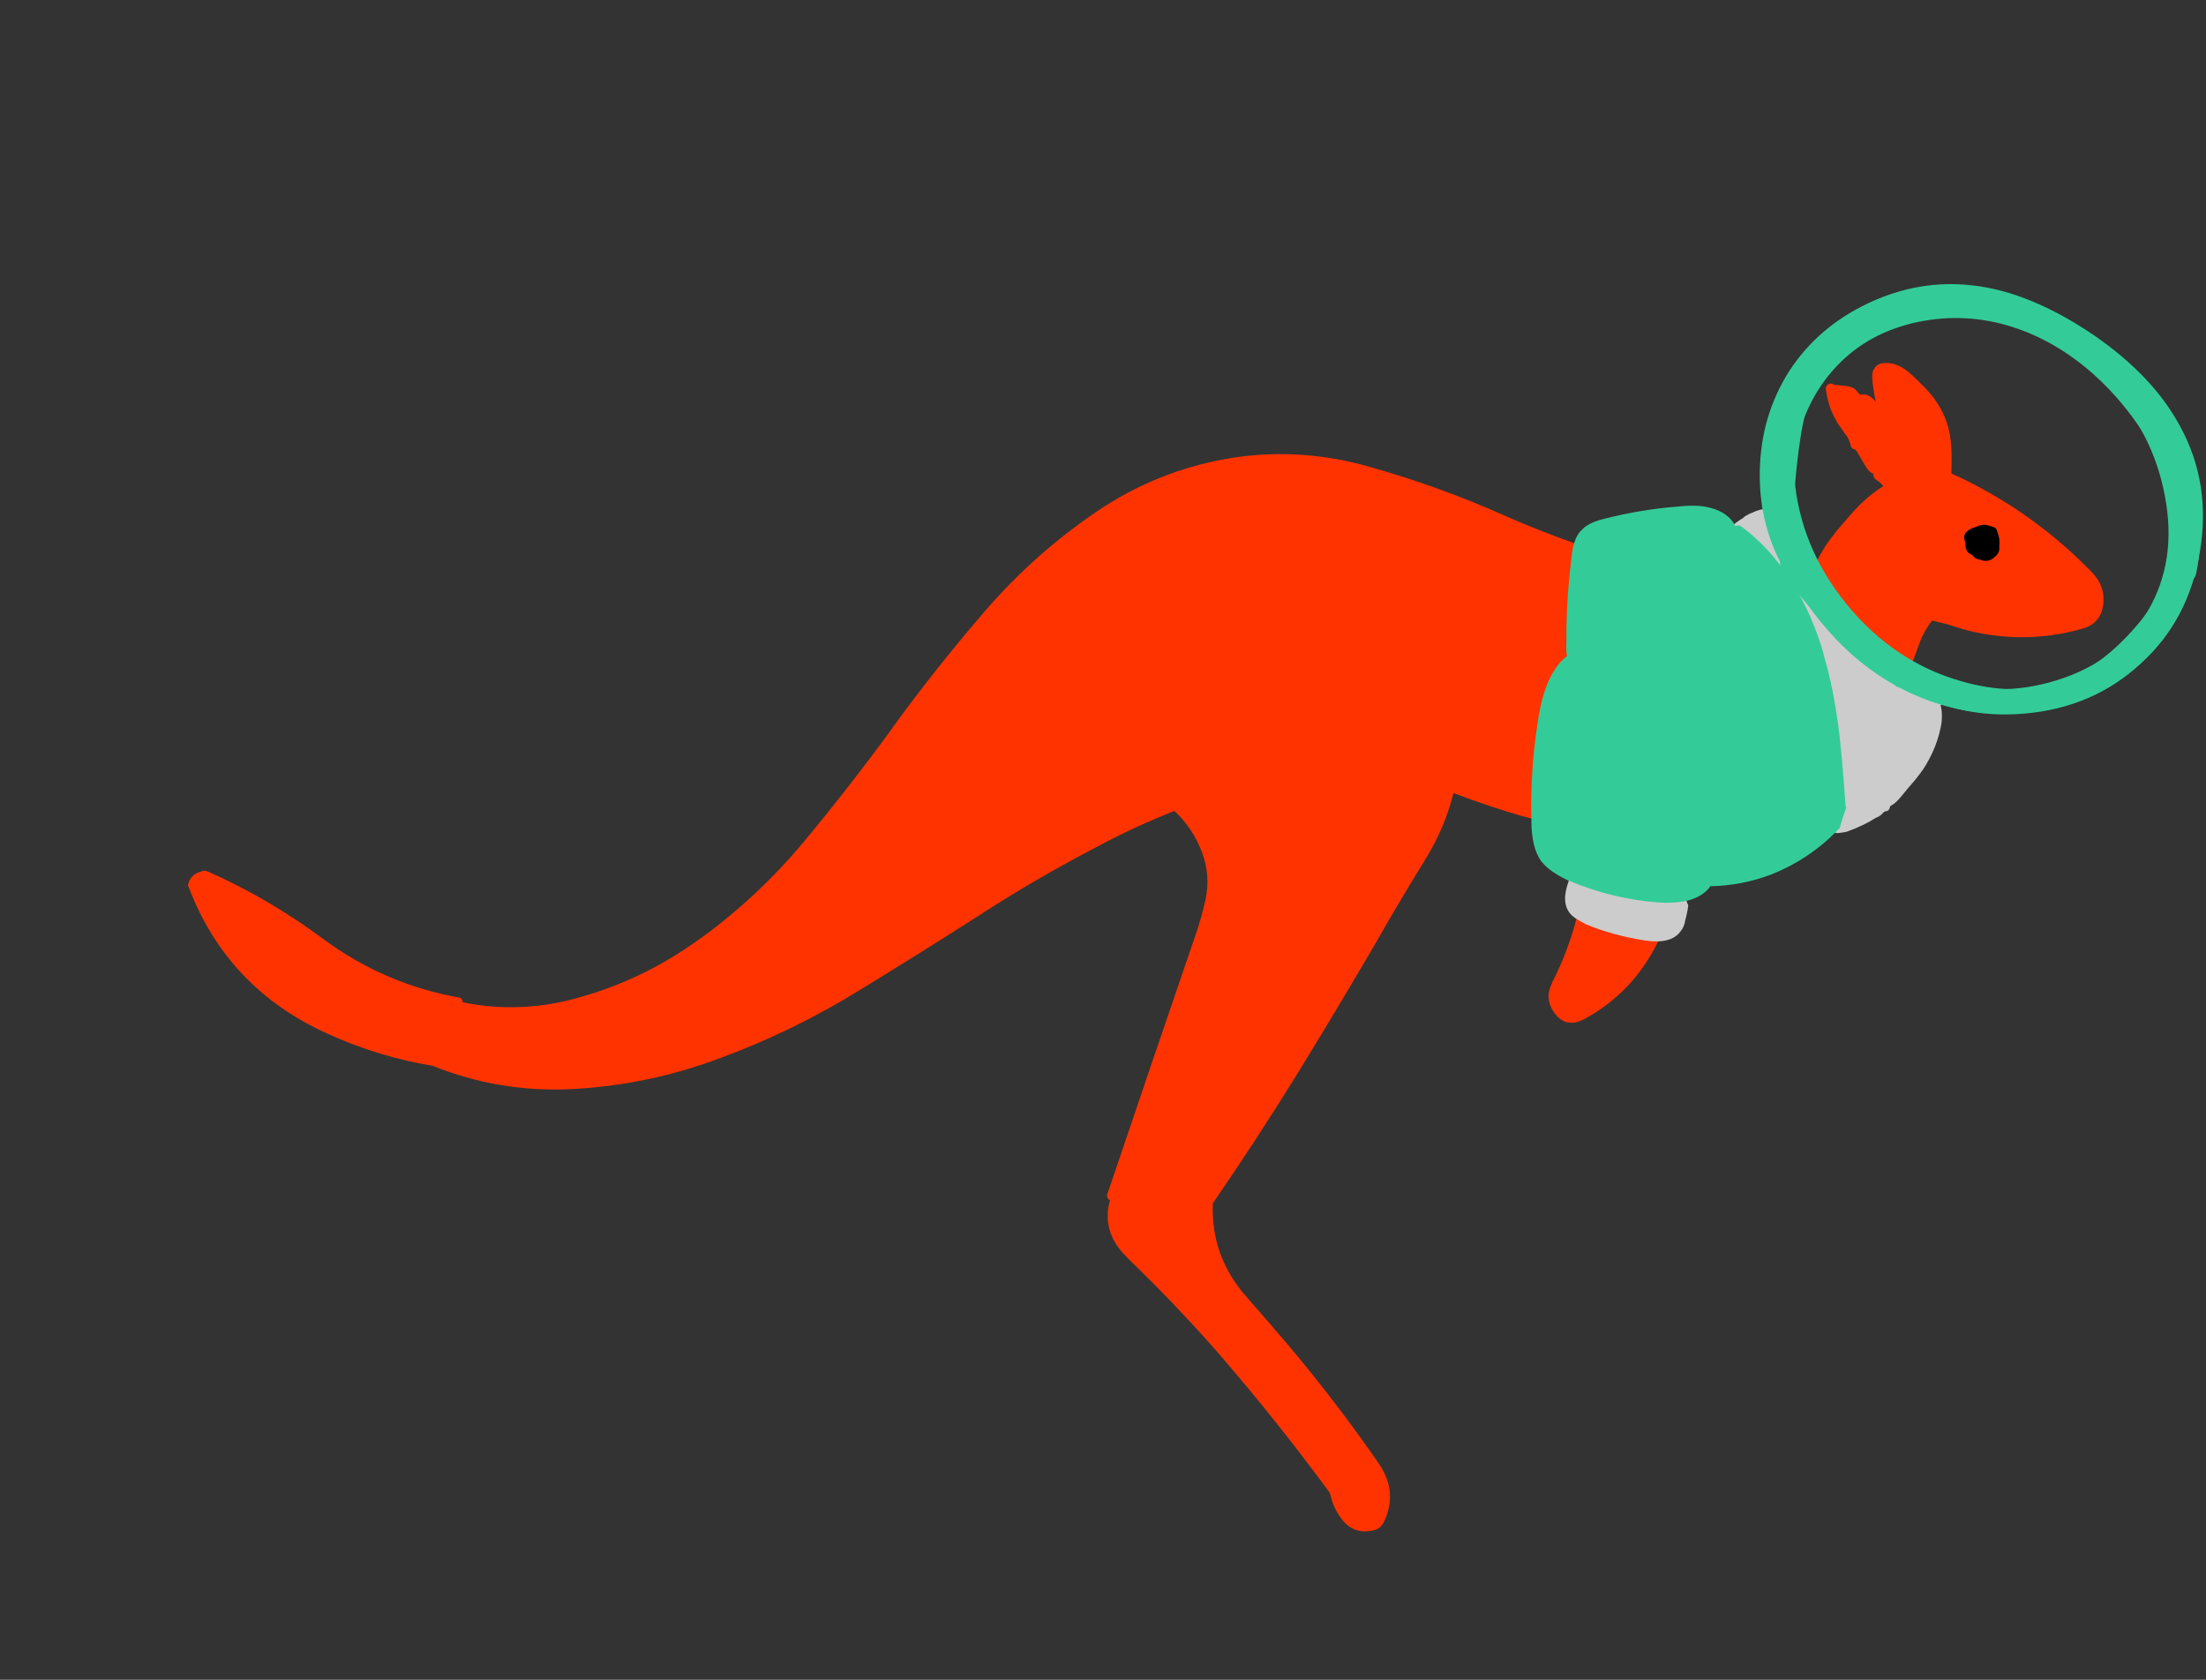
<svg xmlns="http://www.w3.org/2000/svg" version="1.1" xmlns:xlink="http://www.w3.org/1999/xlink" preserveAspectRatio="none" x="0px" y="0px" width="457px" height="348px" viewBox="0 0 457 348">
<rect x="0" y="0" width="457" height="348" fill="#333333" stroke="none"/>
<defs>
<g id="Layer4_0_FILL">
<path fill="#FF3300" stroke="none" d="
M 511.15 130.2
Q 514.75 129.15 515.3 125.35 515.8 121.55 513.1 118.7 502.85 108.1 490.1 101.2 487 99.5 483.85 98.1 483.95 94.65 483.85 93.05 483.7 89.85 482.9 87.55 482.15 85.3 480.7 83.15 480 82.1 478.85 80.85
L 478.85 80.8
Q 477.5 79.45 476.8 78.75 475.05 77.05 474 76.35 472.05 75.15 470.2 75.2 468.55 75.2 467.9 76.35 467.45 76.75 467.45 78.1
L 467.45 78.15
Q 467.55 80.35 468.2 83.2 468.05 83.1 468 83
L 467.95 82.95
Q 467.05 82 466.15 81.75 465.95 81.7 465.75 81.7 465.35 81.75 465.15 81.75 465.05 81.75 465 81.75 464.95 81.75 464.9 81.7 464.85 81.65 464.75 81.6 464.35 81.1 464.2 80.95
L 464.15 80.9
Q 463.4 80 461.35 79.9 459.8 79.8 459.35 79.6 459 79.4 458.65 79.5 458.25 79.55 458.05 79.9 457.8 80.2 457.85 80.6 458.3 84.25 459.95 87.05 460.2 87.6 460.9 88.55
L 460.9 88.5
Q 461.85 90 462.3 90.5 462.9 91.7 462.95 92.1 462.95 92.45 463.2 92.75 463.45 93.05 463.85 93.1 464.15 93.25 464.6 94.1
L 466 96.45
Q 466.75 97.85 467.7 98.15
L 467.7 98.55
Q 467.7 98.75 467.85 98.95 467.95 99.15 468.15 99.3 469.1 99.9 469.75 100.7 466.25 102.95 463.45 106.1 461.5 108.3 459.7 110.45
L 459.7 110.5
Q 456.2 114.75 454.5 119.95 448.05 116.55 440.3 115.55 432.5 114.55 424 116.1 422.35 116.35 420.8 117.2 405.75 113.15 391.7 107 378 100.85 363.45 96.75 349.4 92.7 335.2 94.8 319.5 97.25 306.4 106.25 293.55 115.05 283.35 126.95 273.4 138.5 264.5 150.75
L 264.5 150.8
Q 255.75 162.8 246.2 174.3 236.8 185.6 224.9 194.3
L 224.85 194.3
Q 212.2 203.6 197.1 207.3 186.2 209.85 175.45 207.65 175.45 207.3 175.3 207.05 175.05 206.7 174.65 206.65 159.2 203.9 146.45 194.45 135.2 186.1 122.65 180.55
L 122.6 180.55
Q 121.9 180.2 121.15 180.6 119.15 181.15 118.6 183.1 118.5 183.4 118.65 183.7 126.65 204.8 147.55 214.2 158 218.95 169.2 220.8 182.9 226.3 197.7 225.65 213.85 224.85 228.95 219.15 243.95 213.6 257.65 205.15 270 197.6 282.35 189.7 294.05 182.1 306.45 175.65 314.4 171.35 322.9 168 326.7 171.55 328.6 176.55 330.4 181.35 329.35 186.35 328.45 190.35 327.1 194.2 318 220.75 309 247.4 308.85 247.75 309.05 248.15 309.2 248.5 309.55 248.65 307.65 255.4 313.3 260.7
L 313.25 260.7
Q 322.75 269.85 331.4 279.65 341.6 291.4 351 303.8 353.05 306.5 355.1 309.3 355.1 309.45 355.2 309.65 355.75 312.25 357.45 314.6 359.9 317.9 363.85 317.1
L 363.8 317.1
Q 365.55 316.9 366.35 315.2 369.2 309.05 365.3 303.3 356.6 290.7 346.75 279 342.3 273.75 337.85 268.7 330.4 260.3 330.85 249.3 339.85 236.2 348.15 222.8 356.45 209.3 364.4 195.7 369.55 186.65 375 177.85 378.95 171.4 380.7 164.3 395.75 170 406.35 171.65 407.25 171.8 408.15 171.95 408.15 172.8 408.15 173.7
L 408.15 173.75
Q 408.35 189.5 401.1 203.65
L 401.15 203.65
Q 399.55 206.65 401.35 209.45 403.75 213.2 407.65 211.2
L 407.7 211.2
Q 418.05 205.6 423.25 194.75 428.2 184.25 431.15 173.05 434.75 172.85 438.4 172.45 455.5 171 466.8 158.5 469.4 155.65 470.55 152.2 473.7 142.75 477.2 133.35 478.15 130.75 479.85 128.55
L 483.1 129.35
Q 484.45 129.8 485.85 130.2
L 485.85 130.25
Q 498.55 133.8 511.15 130.2
M 489 109.15
Q 490.05 108.65 490.9 108.75
L 491 108.75
Q 491.55 108.85 492.7 109.25 492.85 109.35 493 109.45 493.2 109.65 493.25 109.85 493.7 111.2 493.75 111.6 493.85 112.55 493.75 113.15 493.85 114.05 493.55 114.5 493.5 114.55 493.5 114.6 493.4 114.75 493.35 114.85 492.85 115.5 491.65 115.9 491.55 115.9 491.45 115.9 491.15 115.95 490.85 116 490.45 116.05 490.2 115.8 489.45 115.95 489.05 115.7 488.85 115.65 488.75 115.55 488.45 115.25 488.25 115.05
L 488.2 115 487.8 114.75
Q 487.1 114.4 487 113.9 486.8 113.55 486.8 113.1
L 486.8 112.5
Q 486.8 112.45 486.6 111.9 486.4 111 486.75 110.5 486.8 110.45 486.85 110.4 487.15 110 487.95 109.55 488.1 109.45 488.3 109.4 488.4 109.4 489 109.15 Z"/>

<path fill="#000000" stroke="none" d="
M 490.9 108.75
Q 490.05 108.65 489 109.15 488.4 109.4 488.3 109.4 488.1 109.45 487.95 109.55 487.15 110 486.85 110.4 486.8 110.45 486.75 110.5 486.4 111 486.6 111.9 486.8 112.45 486.8 112.5
L 486.8 113.1
Q 486.8 113.55 487 113.9 487.1 114.4 487.8 114.75
L 488.2 115 488.25 115.05
Q 488.45 115.25 488.75 115.55 488.85 115.65 489.05 115.7 489.45 115.95 490.2 115.8 490.45 116.05 490.85 116 491.15 115.95 491.45 115.9 491.55 115.9 491.65 115.9 492.85 115.5 493.35 114.85 493.4 114.75 493.5 114.6 493.5 114.55 493.55 114.5 493.85 114.05 493.75 113.15 493.85 112.55 493.75 111.6 493.7 111.2 493.25 109.85 493.2 109.65 493 109.45 492.85 109.35 492.7 109.25 491.55 108.85 491 108.75
L 490.9 108.75
M 491.65 113.75
Q 491.6 113.75 491.5 113.8 491.3 113.65 491 113.65 491.2 113.35 491.55 113.3 491.65 113.3 491.75 113.35 491.75 113.4 491.85 113.4 491.75 113.55 491.65 113.7
L 491.65 113.75 Z"/>

<path fill="#FFFFFF" stroke="none" d="
M 491.5 113.8
Q 491.6 113.75 491.65 113.75
L 491.65 113.7
Q 491.75 113.55 491.85 113.4 491.75 113.4 491.75 113.35 491.65 113.3 491.55 113.3 491.2 113.35 491 113.65 491.3 113.65 491.5 113.8 Z"/>
</g>

<g id="Layer2_0_FILL">
<path fill="#CCCCCC" stroke="none" d="
M 453.85 121.95
Q 452.45 120.45 451.6 119.15 451.7 118.95 451.75 118.75 451.85 118.3 451.65 118 448.3 112.55 447.15 106.35 447.2 106.15 447.2 105.95
L 447.2 105.9
Q 446.55 105.75 445.6 105.45
L 445 105.35 445 105.45
Q 444.9 105.45 444.75 105.5 443.45 105.75 442.55 106.25 442.05 106.35 440.9 107.1 440.85 107.15 440.85 107.2 440.5 107.45 440.35 107.55 440.25 107.55 440.15 107.65 439 108.4 438.4 109 438.1 109.3 438.1 109.7 438.1 110.1 438.4 110.4 438.7 110.7 439.1 110.7 439.15 110.7 439.2 110.7 445.1 115.15 449.35 122.05 453.25 128.35 455.5 136.25 457.45 142.9 458.55 151.6 459.05 155.7 459.65 163.15 459.45 163.35 459.45 163.7
L 459.45 169.6
Q 459.45 169.75 459.5 169.9 459.4 169.9 459.35 169.95 459.35 171.25 459.3 172 459.35 172.15 459.5 172.3 459.8 172.6 460.2 172.6 460.65 172.6 462.05 172.35 462.1 172.3 462.2 172.3 465.7 171.05 468.25 169.4 469 169.2 469.7 168.4
L 469.75 168.35
Q 469.85 168.25 470.05 168.1
L 470.1 168.1
Q 470.45 168.1 470.75 167.9 471 167.7 471.1 167.35 471.1 167.2 471.15 167.1 471.25 166.95 471.35 166.9 472.25 166.45 473.25 165.25
L 475.2 162.9 475.25 162.85
Q 476.85 161.05 477.8 159.65
L 477.8 159.7
Q 481.05 154.85 481.85 149.5
L 481.85 149.45
Q 482 147.35 481.6 146.05 481.7 146.05 481.85 146.1 481.35 145.25 480.65 143.85 480.55 143.65 480.5 143.45 477.55 142.25 474.8 140.5 474.5 140.25 474.1 140.3 474 140.15 473.85 140.1 470.75 138.3 469.65 137.7
L 469.6 137.45
Q 469.55 137.15 469.35 136.95 469.15 136.7 468.85 136.65 467.05 136.15 465.25 134.65 464.05 133.6 461.95 131.3 457.2 125.95 453.9 121.95
L 453.85 121.95
M 404.6 182.45
Q 402.9 187.05 404.95 189.35 405.65 190.2 407.9 191.35
L 407.95 191.4
Q 413.6 193.8 420.45 194.85 425.8 195.65 427.75 192.95 428.5 192.05 428.7 190.75 429.15 189.15 429.35 187.55
L 429.1 187
Q 428.85 186.15 428.75 185.95
L 427.9 184.4
Q 427.8 184.4 427.75 184.5 427.6 184.65 427.55 184.85 425.6 185.15 423.05 184.95 414.45 184.25 406.3 180.95
L 405.65 181.35
Q 404.9 182 404.4 182.35 404.5 182.35 404.6 182.45 Z"/>
</g>

<g id="Layer1_0_FILL">
<path fill="#33CC99" stroke="none" d="
M 404.1 135.25
Q 404.1 135.55 404.3 135.85 402.85 136.95 401.8 138.55 399.1 142.55 398.1 150.05 396.6 159.7 396.85 169.95
L 396.85 170
Q 396.85 175.65 398.9 178.45
L 398.95 178.5
Q 400.75 180.75 404.8 182.55
L 404.85 182.55
Q 413.6 186.2 422.9 186.95 426.8 187.2 429.5 186.5 432.3 185.7 433.75 183.85
L 433.75 183.8
Q 433.8 183.7 433.9 183.6 440.35 183.5 446.45 181.2 452.55 178.8 457.5 174.6 459.2 173.15 460.75 171.5 460.9 170.95 461.05 170.4
L 461.9 167.75
Q 462 167.45 462.1 167.2
L 462.05 167.2
Q 462 167.2 461.95 167.25
L 461.95 167.15
Q 461.2 156.55 460.55 151.35 459.45 142.5 457.4 135.7
L 457.45 135.7
Q 455.15 127.55 451.05 121 449.15 117.9 446.9 115.25 443.9 111.7 440.3 109.05 439.95 108.8 439.55 108.85 439.3 108.9 439.15 109.05 437.65 106.1 433.7 105.15 431.15 104.5 427.15 104.95
L 427.1 104.95
Q 419.5 105.55 411.85 107.5 408.4 108.35 407.15 109.95
L 407.1 109.95
Q 405.55 111.55 405.2 115.25 404.05 124.2 404.1 132.7 404.05 133.95 404.1 135.25 Z"/>
</g>

<path id="Layer4_1_1_STROKES" stroke="#000000" stroke-width="5" stroke-linejoin="round" stroke-linecap="round" fill="none" d="
M 784.85 343.35
L 785.6 344.1
Q 785.85 344.5 785.6 344.85"/>

<path id="Layer1_1_1_STROKES" stroke="#33CC99" stroke-width="2" stroke-linejoin="round" stroke-linecap="round" fill="none" d="
M 371.205 118.459
Q 365.644 109.296 365.842 97.952 366.02 86.707 371.832 77.595 377.712 68.65 387.88 63.909 398.107 59.129 408.728 60.352 420.418 61.592 433.667 70.607 445.724 78.967 451.132 89.119 457.395 100.571 455.103 114.392 452.86 128.223 443.186 136.997 433.581 145.938 419.65 147.146 405.768 148.364 394.674 141.274"/>

<path id="Layer1_2_1_STROKES" stroke="#33CC99" stroke-width="2" stroke-linejoin="round" stroke-linecap="round" fill="none" d="
M 369.975 103.4
Q 370.006 95.341 372.442 88.237 375.108 80.518 380.23 75.245 387.059 68.13 397.515 65.95 407.588 63.894 417.413 66.995 426.612 69.915 434.559 76.917 441.892 83.434 447.111 92.526 453.698 103.892 452.403 113.375 451.297 120.957 444.774 129.31 436.414 139.632 426.678 142.777 417.424 145.563 406.433 142.426 392.064 138.336 382.08 126.116 372.145 113.905 370.983 99.014"/>

<path id="Layer1_3_1_STROKES" stroke="#33CC99" stroke-width="2" stroke-linejoin="round" stroke-linecap="round" fill="none" d="
M 744 347.85
Q 744.55 350.35 747.75 353.75 751.1 357.75 755.85 363.1 758 365.5 759.25 366.55 761.25 368.25 763.25 368.75
L 763.35 369.5
Q 764.05 369.85 768 372.1
L 767.6 372.5"/>

<path id="Layer1_4_1_STROKES" stroke="#33CC99" stroke-width="5" stroke-linejoin="round" stroke-linecap="round" fill="none" d="
M 746 343
Q 741.4 335.15 742.2 325.4 743 315.95 748.6 308.5 754.05 301.25 762.95 297.35 771.55 293.65 780.85 294.1 789.9 294.6 798.5 298.8 806.85 302.9 813.25 309.75 822.65 319.85 825.2 333.5 827.9 347.8 821.35 359 814.8 370.15 801.15 374.45 787.8 378.6 775.1 374.1 763 369.85 753.95 359.1 745.35 348.9 741.85 335.75"/>

<path id="Layer1_5_1_STROKES" stroke="#33CC99" stroke-width="5" stroke-linejoin="round" stroke-linecap="round" fill="none" d="
M 814.85 310.1
Q 815.7 311.35 817.75 313.45 819.8 315.55 820.6 316.75 821.95 318.6 823.1 322.5 825.9 331.35 826.7 335.9 828.1 343.5 826.75 349.5"/>

<path id="Layer1_6_1_STROKES" stroke="#33CC99" stroke-width="5" stroke-linejoin="round" stroke-linecap="round" fill="none" d="
M 823.85 323
Q 824.95 324.05 825.1 325.25
L 825.35 326.5
Q 825.4 326.7 825.8 327.7 826.1 328.4 826.1 328.85 826.2 329.2 826.1 329.75 826.05 330.35 826.1 330.6 826.1 330.95 826.5 331.95 826.85 332.75 826.6 333.25"/>

<path id="Layer1_7_1_STROKES" stroke="#33CC99" stroke-width="5" stroke-linejoin="round" stroke-linecap="round" fill="none" d="
M 743.25 335.25
L 743.6 331.5
Q 744.35 322.8 745.4 318 747 310.6 750.35 305.5"/>
</defs>

<g transform="matrix( 1, 0, 0, 1, -79.6,0) ">
<use xlink:href="#Layer4_0_FILL"/>
</g>

<g transform="matrix( 1, 0, 0, 1, -374.25,-231.15) ">
<use xlink:href="#Layer4_1_1_STROKES"/>
</g>

<g transform="matrix( 1, 0, 0, 1, -79.6,0) ">
<use xlink:href="#Layer2_0_FILL"/>
</g>

<g transform="matrix( 1, 0, 0, 1, -79.6,0) ">
<use xlink:href="#Layer1_0_FILL"/>
</g>

<g transform="matrix( 0.979, 0.202, -0.202, 0.979, -179.65,-424.1) ">
<use xlink:href="#Layer1_1_1_STROKES" transform="matrix( 0.979, -0.202, 0.202, 0.979, 261.7,379) "/>
</g>

<g transform="matrix( 0.979, 0.202, -0.202, 0.979, -179.65,-424.1) ">
<use xlink:href="#Layer1_2_1_STROKES" transform="matrix( 0.979, -0.202, 0.202, 0.979, 261.7,379) "/>
</g>

<g transform="matrix( 1, 0, 0, 1, -374.25,-231.15) ">
<use xlink:href="#Layer1_3_1_STROKES"/>
</g>

<g transform="matrix( 1, 0, 0, 1, -374.25,-231.15) ">
<use xlink:href="#Layer1_4_1_STROKES"/>
</g>

<g transform="matrix( 1, 0, 0, 1, -374.25,-231.15) ">
<use xlink:href="#Layer1_5_1_STROKES"/>
</g>

<g transform="matrix( 1, 0, 0, 1, -374.25,-231.15) ">
<use xlink:href="#Layer1_6_1_STROKES"/>
</g>

<g transform="matrix( 1, 0, 0, 1, -374.25,-231.15) ">
<use xlink:href="#Layer1_7_1_STROKES"/>
</g>
</svg>
